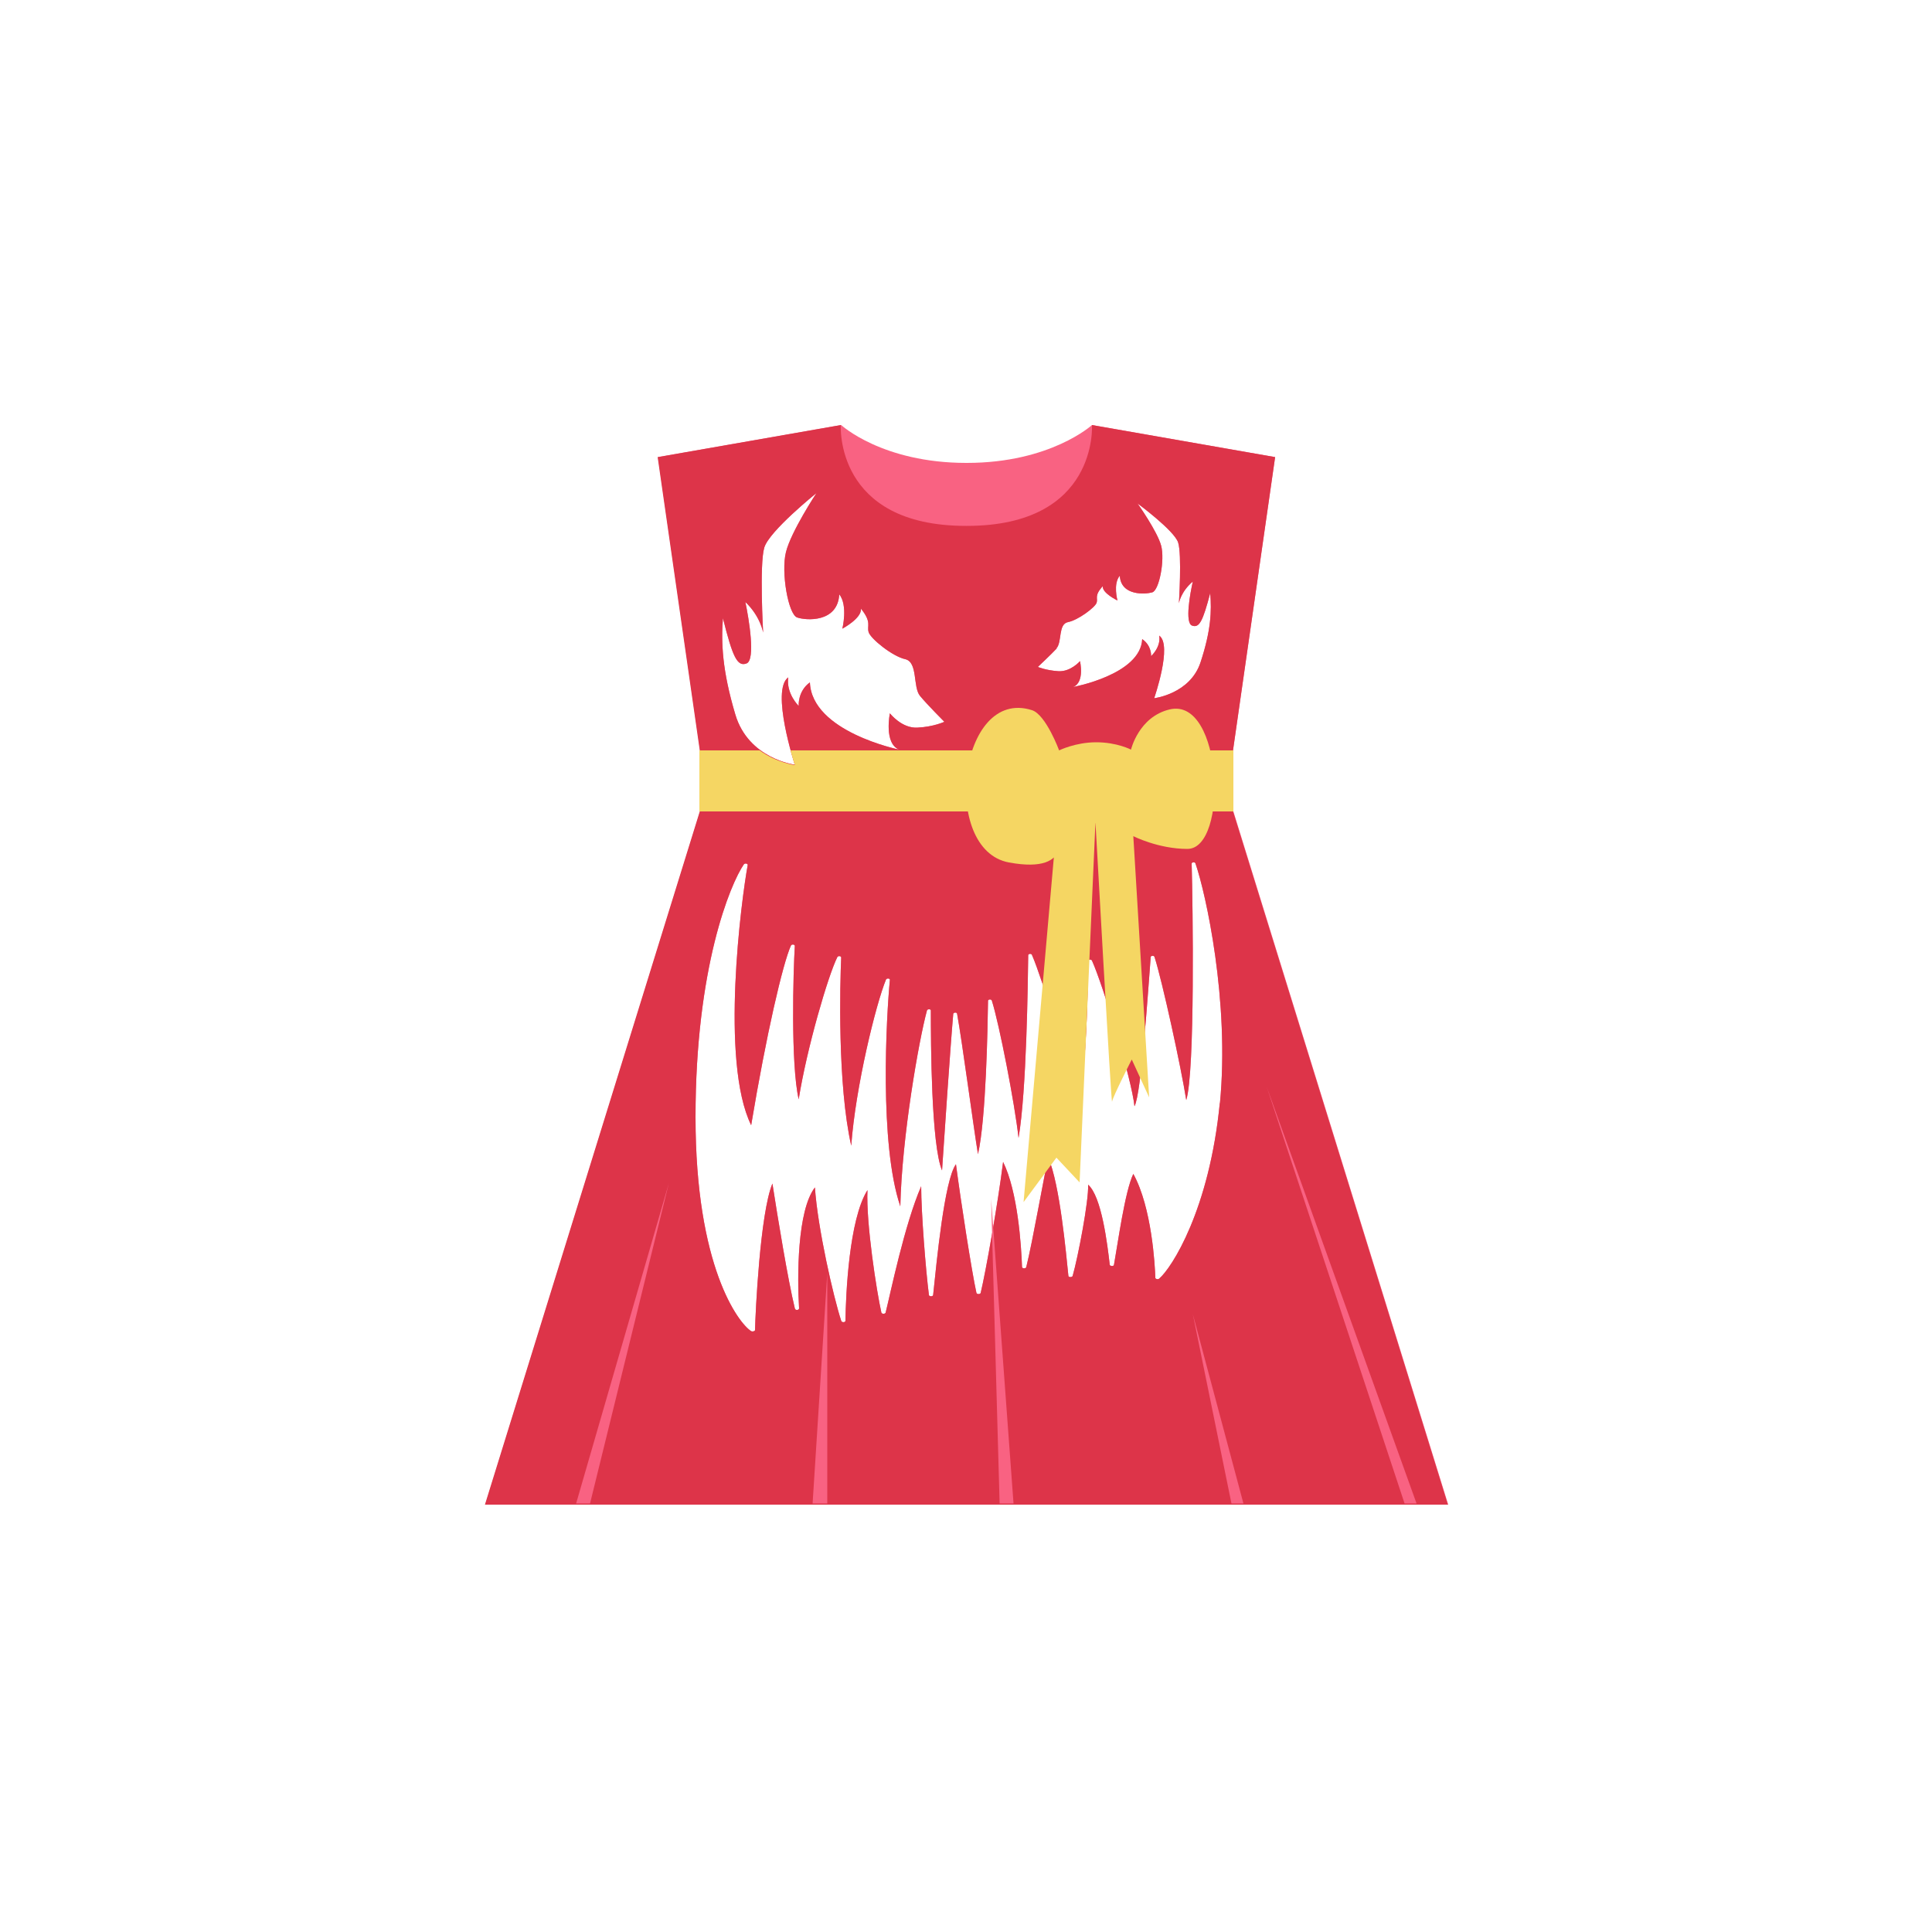 <?xml version="1.0" encoding="UTF-8"?>
<svg xmlns="http://www.w3.org/2000/svg" version="1.1" viewBox="0 0 500 500">
  <defs>
    <style>
      .cls-1 {
        fill: #f5d663;
      }

      .cls-2 {
        fill: #f96282;
      }

      .cls-3 {
        fill: #dd3449;
      }
    </style>
  </defs>
  <!-- Generator: Adobe Illustrator 28.7.1, SVG Export Plug-In . SVG Version: 1.2.0 Build 142)  -->
  <g>
    <g id="Ebene_1">
      <path class="cls-2" d="M319.1,210v-15.8l10.9-75.9-47.4-8.3s-10.7,9.8-32.4,9.8h-.1c-21.8,0-32.4-9.8-32.4-9.8l-47.4,8.3,10.9,75.9v15.8l-55.6,179.4h249.2l-55.6-179.4ZM273.4,167.8c1.5-1.6.4-6.3,3-6.8,2.6-.5,7-3.8,7.4-5s-.7-1.8,1.6-4.3c-.2,1.8,3.8,3.7,3.8,3.7,0,0-1.2-4.3.6-6.4.3,5.3,6.7,4.8,8.4,4.3,1.8-.5,3.3-8.4,2.3-12.1-1-3.7-6.1-10.9-6.1-10.9,0,0,9.5,7,10.5,10.1,1,3.1.2,15.7.2,15.7,0,0,.5-3,3.6-5.6-.7,3.1-2.1,10.7-.2,11.4s2.8-1.2,4.7-8.4c.4,4.6.2,9.7-2.5,17.9s-12,9.3-12,9.3c0,0,4.8-13.8,1.3-16.2.5,3-2.1,5.3-2.1,5.3,0,0,.2-2.7-2.3-4.4-.4,9.2-17.9,12.4-17.9,12.4,3.1-1.2,1.8-6.7,1.8-6.7,0,0-2.4,2.8-5.6,2.6-3.2-.2-5.3-1.1-5.3-1.1,0,0,3.4-3.2,4.9-4.8ZM187.1,160c2.5,10,3.7,12.6,6.1,11.7s.6-11.6-.3-15.9c3.9,3.7,4.6,7.9,4.6,7.9,0,0-1-17.7.3-22,1.3-4.3,13.5-14.1,13.5-14.1,0,0-6.6,10-7.9,15.3-1.3,5.2.6,16.1,2.9,16.9,2.3.8,10.5,1.4,10.9-6,2.3,2.9.8,8.9.8,8.9,0,0,5.1-2.7,4.8-5.2,2.9,3.6,1.5,4.4,2,6.1.5,1.7,6.2,6.3,9.5,7,3.3.8,1.9,7.2,3.8,9.5,1.9,2.3,6.3,6.7,6.3,6.7,0,0-2.8,1.3-6.9,1.5-4.1.3-7.2-3.7-7.2-3.7,0,0-1.6,7.8,2.4,9.4,0,0-22.6-4.6-23.1-17.4-3.2,2.3-2.9,6.1-2.9,6.1,0,0-3.3-3.2-2.7-7.4-4.6,3.3,1.7,22.6,1.7,22.6,0,0-12-1.5-15.4-13-3.4-11.4-3.7-18.6-3.2-25ZM315.7,285.3c-2.7,27.8-12.5,42.9-15.7,45.6-.3.3-1,.1-1-.2-.1-3.2-.9-18.2-5.7-26.9-2.2,4.6-4,18-5,23.5,0,.5-1.1.4-1.1,0-.6-5.2-2.1-17.7-5.6-20.7.2,4.1-2.6,18.7-4,23.6-.1.4-1.1.4-1.1,0-.6-5.8-2.2-23.6-5.2-30.6-1.1,4.6-4,21.5-5.7,28.3-.1.5-1.1.4-1.1,0-.2-5.6-1.1-19.5-4.9-27.2-1.3,10.5-4.5,28.5-5.8,33.9-.1.4-1,.4-1.1,0-1.2-5.4-4-23.4-5.3-33.3-3,4.1-5,25.3-5.9,33.8,0,.5-1.1.5-1.1,0-.8-6.2-2-21.2-2-28.1-4.3,9.9-7.9,27.5-9.2,32.7-.1.4-1,.4-1.1,0-1.2-5.3-4-23.2-3.6-31.7-4.8,7.6-5.6,27.2-5.7,33.8,0,.5-1,.5-1.1,0-2-6.1-6.1-24-6.8-34.5-4.6,6-4.6,23.1-4.1,31.3,0,.5-1,.6-1.1,0-1.8-7.4-4.4-23.3-5.8-32.3-3.2,7.7-4.4,33.5-4.5,37.9,0,.3-.6.5-1,.3-3.3-2.1-14.4-16.7-14.4-55.4s9-60.3,12.5-65.4c.3-.4,1.1-.2,1,.2-1.6,8.7-7.2,50.8.9,67.3,3.9-23.4,8.2-41.9,10.3-46.5.2-.4,1-.3,1,.1-.4,6.4-1.1,30.6,1,39.7,2.1-13.2,7.6-32,10-36.8.2-.4,1-.3,1,.1-.3,6.6-1,32.9,2.6,48.7,1.1-15.2,6.4-36.7,9-43,.2-.4,1.1-.3,1,.1-.9,9.3-2.8,42.4,2.7,58.6.4-18,4.8-43,6.9-50.7.1-.4,1-.4,1,0,0,8.4.1,34.9,2.9,41.4.5-7.6,2.2-32.7,2.9-40.5,0-.4,1-.5,1,0,1.3,7.1,4.3,29.7,5.4,36.3,2.1-9.2,2.5-32.8,2.6-39.7,0-.4.9-.5,1,0,1.9,6,5.9,26.5,6.9,35.5,2.1-12.4,2.4-40.2,2.5-47.3,0-.4.9-.5,1,0,2.7,6.2,9.8,29.9,12.1,37.4,2-7.7,2.4-30,2.4-35.9,0-.4.8-.5,1-.1,2.8,6.2,10.3,30.7,11,37.7,1.8-3.2,3.6-31.1,4.2-38.6,0-.4.9-.5,1,0,2,6.2,6.9,28.7,8.2,37,2.3-7.4,1.7-50.5,1.4-61.2,0-.4.9-.5,1,0,2.6,7.5,8.9,35.6,6.3,62.2Z"/>
      <path class="cls-3" d="M319.1,210v-15.8l10.9-75.9-47.4-8.3s1.7,26.1-32.4,26.1h-.2c-34.1,0-32.4-26.1-32.4-26.1l-47.4,8.3,10.9,75.9v15.8l-55.6,179.4h249.2l-55.6-179.4ZM273.4,167.8c1.5-1.6.4-6.3,3-6.8,2.6-.5,7-3.8,7.4-5s-.7-1.8,1.6-4.3c-.2,1.8,3.8,3.7,3.8,3.7,0,0-1.2-4.3.6-6.4.3,5.3,6.7,4.8,8.4,4.3,1.8-.5,3.3-8.4,2.3-12.1-1-3.7-6.1-10.9-6.1-10.9,0,0,9.5,7,10.5,10.1,1,3.1.2,15.7.2,15.7,0,0,.5-3,3.6-5.6-.7,3.1-2.1,10.7-.2,11.4s2.8-1.2,4.7-8.4c.4,4.6.2,9.7-2.5,17.9s-12,9.3-12,9.3c0,0,4.8-13.8,1.3-16.2.5,3-2.1,5.3-2.1,5.3,0,0,.2-2.7-2.3-4.4-.4,9.2-17.9,12.4-17.9,12.4,3.1-1.2,1.8-6.7,1.8-6.7,0,0-2.4,2.8-5.6,2.6-3.2-.2-5.3-1.1-5.3-1.1,0,0,3.4-3.2,4.9-4.8ZM187.1,160c2.5,10,3.7,12.6,6.1,11.7s.6-11.6-.3-15.9c3.9,3.7,4.6,7.9,4.6,7.9,0,0-1-17.7.3-22,1.3-4.3,13.5-14.1,13.5-14.1,0,0-6.6,10-7.9,15.3-1.3,5.2.6,16.1,2.9,16.9,2.3.8,10.5,1.4,10.9-6,2.3,2.9.8,8.9.8,8.9,0,0,5.1-2.7,4.8-5.2,2.9,3.6,1.5,4.4,2,6.1.5,1.7,6.2,6.3,9.5,7,3.3.8,1.9,7.2,3.8,9.5,1.9,2.3,6.3,6.7,6.3,6.7,0,0-2.8,1.3-6.9,1.5-4.1.3-7.2-3.7-7.2-3.7,0,0-1.6,7.8,2.4,9.4,0,0-22.6-4.6-23.1-17.4-3.2,2.3-2.9,6.1-2.9,6.1,0,0-3.3-3.2-2.7-7.4-4.6,3.3,1.7,22.6,1.7,22.6,0,0-12-1.5-15.4-13-3.4-11.4-3.7-18.6-3.2-25ZM315.7,285.3c-2.7,27.8-12.5,42.9-15.7,45.6-.3.3-1,.1-1-.2-.1-3.2-.9-18.2-5.7-26.9-2.2,4.6-4,18-5,23.5,0,.5-1.1.4-1.1,0-.6-5.2-2.1-17.7-5.6-20.7.2,4.1-2.6,18.7-4,23.6-.1.4-1.1.4-1.1,0-.6-5.8-2.2-23.6-5.2-30.6-1.1,4.6-4,21.5-5.7,28.3-.1.5-1.1.4-1.1,0-.2-5.6-1.1-19.5-4.9-27.2-1.3,10.5-4.5,28.5-5.8,33.9-.1.4-1,.4-1.1,0-1.2-5.4-4-23.4-5.3-33.3-3,4.1-5,25.3-5.9,33.8,0,.5-1.1.5-1.1,0-.8-6.2-2-21.2-2-28.1-4.3,9.9-7.9,27.5-9.2,32.7-.1.4-1,.4-1.1,0-1.2-5.3-4-23.2-3.6-31.7-4.8,7.6-5.6,27.2-5.7,33.8,0,.5-1,.5-1.1,0-2-6.1-6.1-24-6.8-34.5-4.6,6-4.6,23.1-4.1,31.3,0,.5-1,.6-1.1,0-1.8-7.4-4.4-23.3-5.8-32.3-3.2,7.7-4.4,33.5-4.5,37.9,0,.3-.6.5-1,.3-3.3-2.1-14.4-16.7-14.4-55.4s9-60.3,12.5-65.4c.3-.4,1.1-.2,1,.2-1.6,8.7-7.2,50.8.9,67.3,3.9-23.4,8.2-41.9,10.3-46.5.2-.4,1-.3,1,.1-.4,6.4-1.1,30.6,1,39.7,2.1-13.2,7.6-32,10-36.8.2-.4,1-.3,1,.1-.3,6.6-1,32.9,2.6,48.7,1.1-15.2,6.4-36.7,9-43,.2-.4,1.1-.3,1,.1-.9,9.3-2.8,42.4,2.7,58.6.4-18,4.8-43,6.9-50.7.1-.4,1-.4,1,0,0,8.4.1,34.9,2.9,41.4.5-7.6,2.2-32.7,2.9-40.5,0-.4,1-.5,1,0,1.3,7.1,4.3,29.7,5.4,36.3,2.1-9.2,2.5-32.8,2.6-39.7,0-.4.9-.5,1,0,1.9,6,5.9,26.5,6.9,35.5,2.1-12.4,2.4-40.2,2.5-47.3,0-.4.9-.5,1,0,2.7,6.2,9.8,29.9,12.1,37.4,2-7.7,2.4-30,2.4-35.9,0-.4.8-.5,1-.1,2.8,6.2,10.3,30.7,11,37.7,1.8-3.2,3.6-31.1,4.2-38.6,0-.4.9-.5,1,0,2,6.2,6.9,28.7,8.2,37,2.3-7.4,1.7-50.5,1.4-61.2,0-.4.9-.5,1,0,2.6,7.5,8.9,35.6,6.3,62.2Z"/>
      <g>
        <path class="cls-1" d="M204.6,194.2c.6,2.3,1.1,3.8,1.1,3.8,0,0-4.7-.6-9.1-3.8h-15.6v15.8h138.2v-15.8h-114.6Z"/>
        <path class="cls-1" d="M273.4,214.3l-8.5,96.8,8.5-11.5,6,6.4,4.1-93.2s4.1,73.6,4.3,72.3,5.1-10.9,5.1-10.9l4.5,9.8-4.1-67.6s6.5,3.3,14,3.3c10.7,0,9.2-39.4-4.6-36.1-8,1.9-10,10.4-10,10.4,0,0-3.6-1.9-9-1.9s-9.6,2.1-9.6,2.1c0,0-3.4-9.2-7-10.4-19-6.1-23.8,36.1-6,39.4s12.4-9,12.4-9Z"/>
      </g>
      <polygon class="cls-2" points="149.1 389.1 173.1 306.2 152.7 389.1 149.1 389.1"/>
      <polygon class="cls-2" points="210.3 389.1 214.1 389.1 214.1 329.5 210.3 389.1"/>
      <polygon class="cls-2" points="258.7 389.1 256.5 310.3 262.3 389.1 258.7 389.1"/>
      <polygon class="cls-2" points="321.8 389.1 308.7 340.1 318.7 389.1 321.8 389.1"/>
      <polygon class="cls-2" points="366.6 389.1 327.8 281.2 363.5 389.1 366.6 389.1"/>
    </g>
  </g>
</svg>